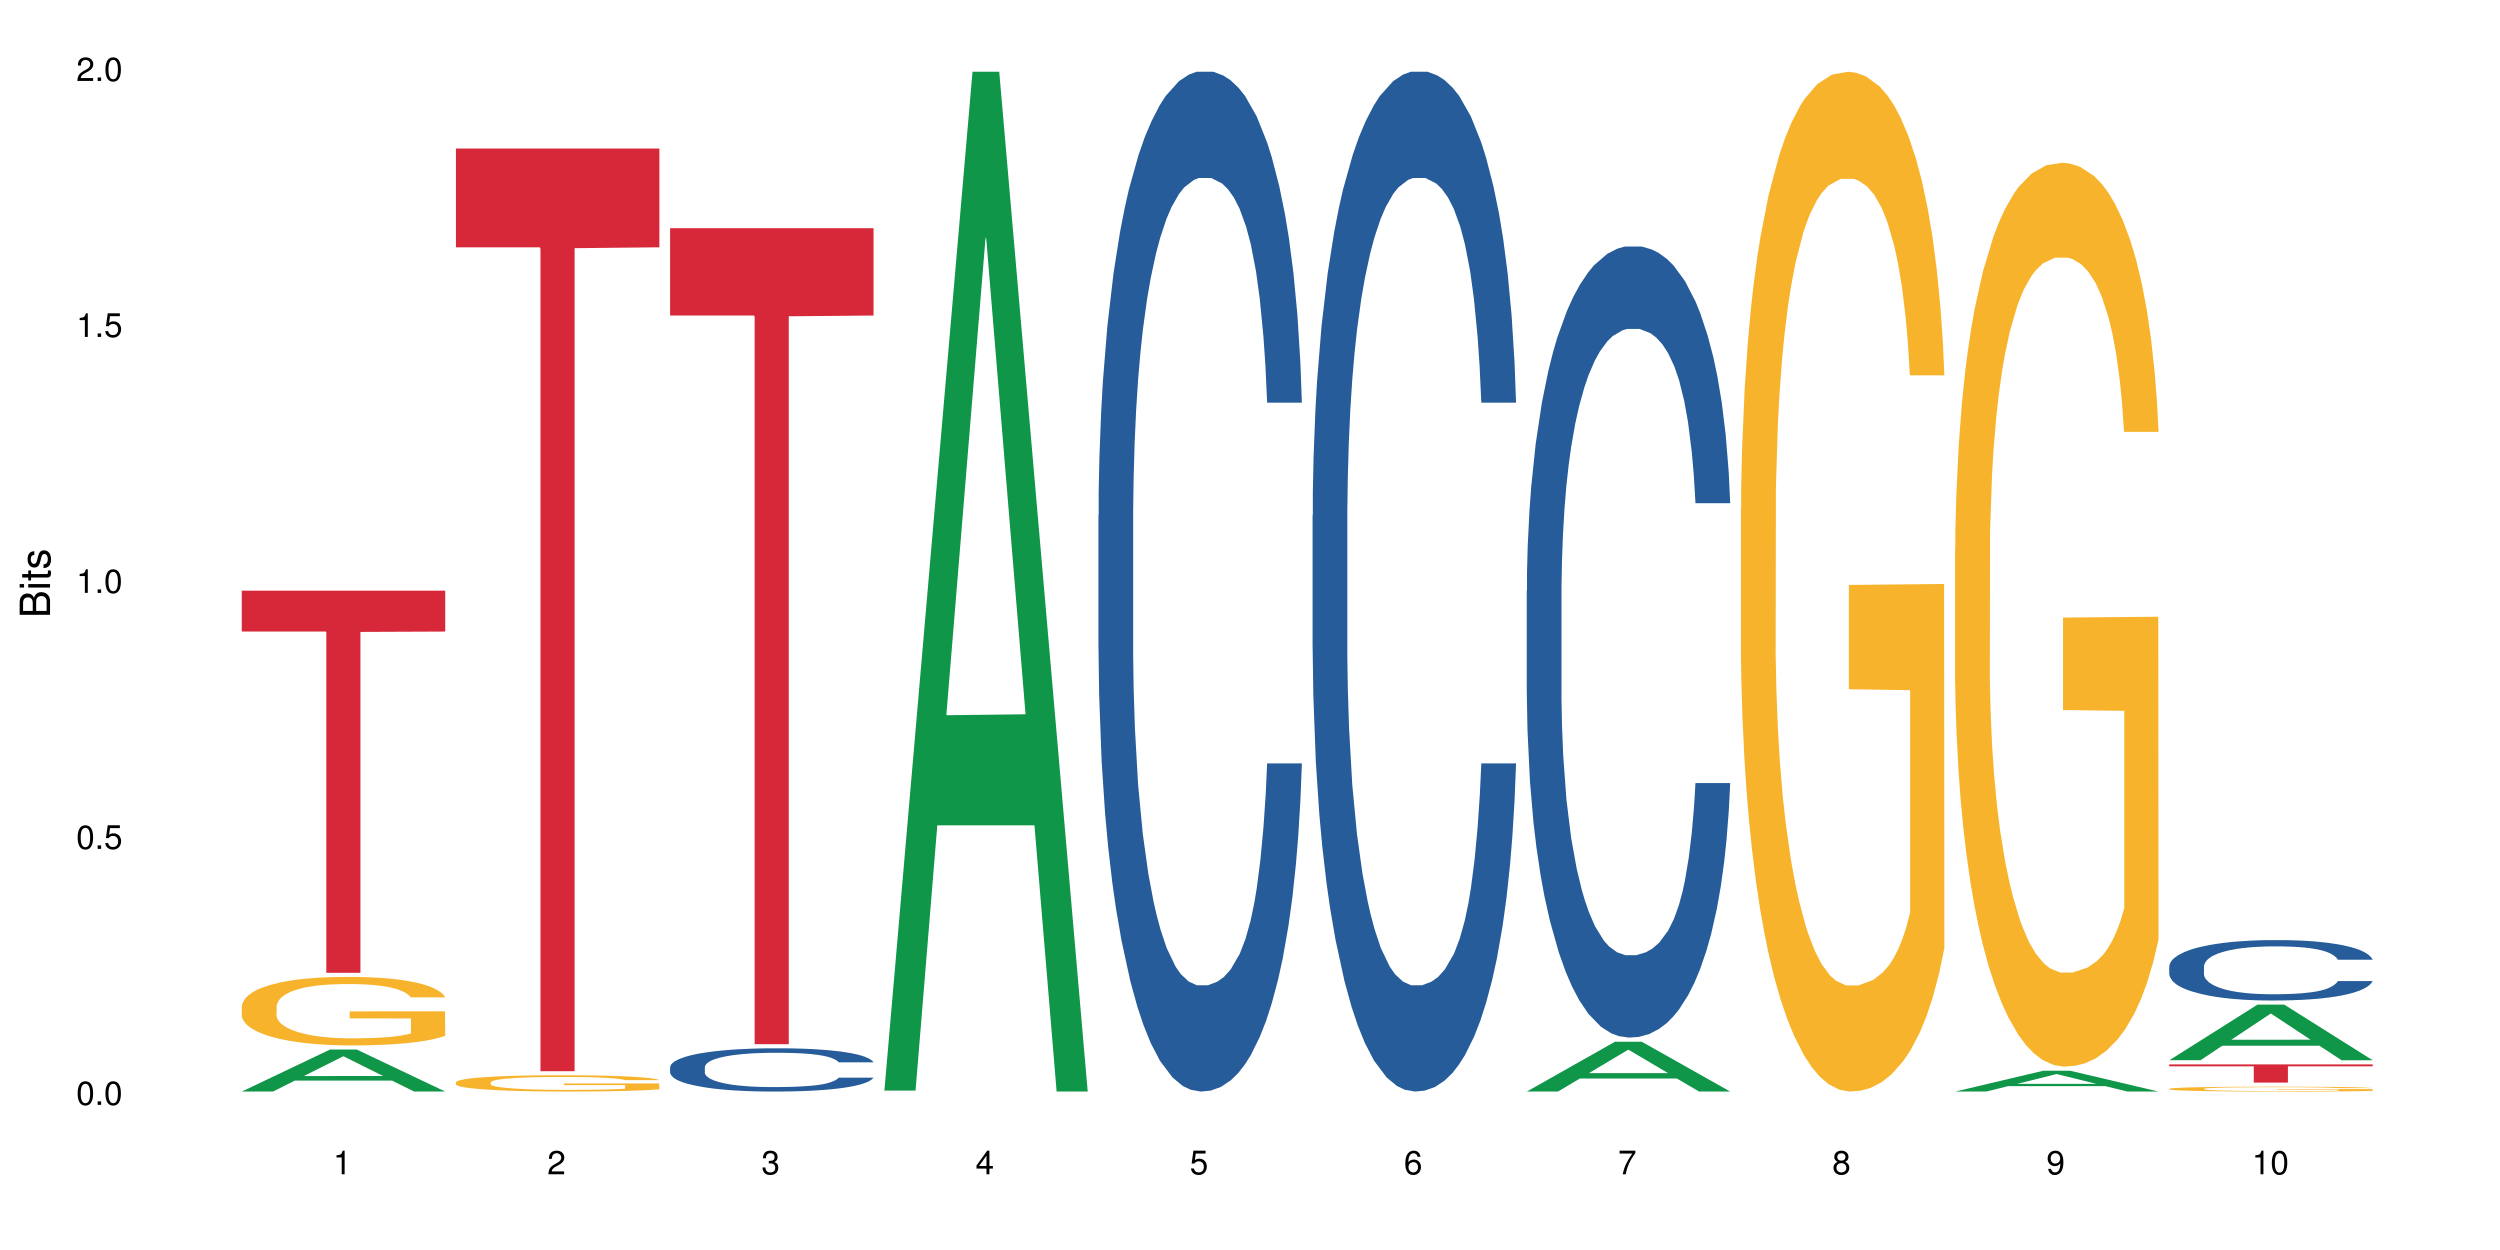 <?xml version="1.0" encoding="UTF-8"?>
<svg xmlns="http://www.w3.org/2000/svg" xmlns:xlink="http://www.w3.org/1999/xlink" width="720pt" height="360pt" viewBox="0 0 720 360" version="1.1">
<defs>
<g>
<symbol overflow="visible" id="glyph0-0">
<path style="stroke:none;" d=""/>
</symbol>
<symbol overflow="visible" id="glyph0-1">
<path style="stroke:none;" d="M 2.641 -6.797 C 2 -6.797 1.422 -6.531 1.078 -6.047 C 0.641 -5.453 0.406 -4.547 0.406 -3.297 C 0.406 -1 1.188 0.219 2.641 0.219 C 4.078 0.219 4.859 -1 4.859 -3.234 C 4.859 -4.562 4.656 -5.438 4.203 -6.047 C 3.844 -6.531 3.281 -6.797 2.641 -6.797 Z M 2.641 -6.047 C 3.547 -6.047 4 -5.125 4 -3.312 C 4 -1.375 3.562 -0.484 2.625 -0.484 C 1.734 -0.484 1.281 -1.422 1.281 -3.281 C 1.281 -5.141 1.734 -6.047 2.641 -6.047 Z M 2.641 -6.047 "/>
</symbol>
<symbol overflow="visible" id="glyph0-2">
<path style="stroke:none;" d="M 1.828 -1 L 0.828 -1 L 0.828 0 L 1.828 0 Z M 1.828 -1 "/>
</symbol>
<symbol overflow="visible" id="glyph0-3">
<path style="stroke:none;" d="M 4.562 -6.797 L 1.062 -6.797 L 0.547 -3.094 L 1.328 -3.094 C 1.719 -3.562 2.047 -3.734 2.578 -3.734 C 3.484 -3.734 4.062 -3.109 4.062 -2.094 C 4.062 -1.125 3.484 -0.531 2.578 -0.531 C 1.828 -0.531 1.375 -0.906 1.188 -1.672 L 0.328 -1.672 C 0.453 -1.109 0.547 -0.844 0.75 -0.594 C 1.125 -0.078 1.828 0.219 2.594 0.219 C 3.969 0.219 4.922 -0.781 4.922 -2.219 C 4.922 -3.562 4.031 -4.484 2.719 -4.484 C 2.25 -4.484 1.859 -4.359 1.469 -4.062 L 1.734 -5.969 L 4.562 -5.969 Z M 4.562 -6.797 "/>
</symbol>
<symbol overflow="visible" id="glyph0-4">
<path style="stroke:none;" d="M 2.484 -4.844 L 2.484 0 L 3.328 0 L 3.328 -6.797 L 2.766 -6.797 C 2.469 -5.75 2.281 -5.609 0.984 -5.453 L 0.984 -4.844 Z M 2.484 -4.844 "/>
</symbol>
<symbol overflow="visible" id="glyph0-5">
<path style="stroke:none;" d="M 4.859 -0.828 L 1.281 -0.828 C 1.359 -1.391 1.672 -1.75 2.5 -2.234 L 3.469 -2.75 C 4.406 -3.266 4.906 -3.969 4.906 -4.812 C 4.906 -5.375 4.672 -5.906 4.266 -6.266 C 3.859 -6.625 3.375 -6.797 2.719 -6.797 C 1.859 -6.797 1.219 -6.5 0.844 -5.922 C 0.609 -5.562 0.5 -5.125 0.484 -4.438 L 1.328 -4.438 C 1.359 -4.906 1.406 -5.188 1.531 -5.406 C 1.75 -5.812 2.188 -6.062 2.703 -6.062 C 3.469 -6.062 4.031 -5.516 4.031 -4.781 C 4.031 -4.25 3.719 -3.797 3.125 -3.438 L 2.234 -2.938 C 0.812 -2.141 0.406 -1.5 0.328 0 L 4.859 0 Z M 4.859 -0.828 "/>
</symbol>
<symbol overflow="visible" id="glyph0-6">
<path style="stroke:none;" d="M 2.125 -3.125 L 2.578 -3.125 C 3.516 -3.125 3.984 -2.703 3.984 -1.891 C 3.984 -1.031 3.469 -0.531 2.578 -0.531 C 1.656 -0.531 1.203 -0.984 1.156 -1.969 L 0.312 -1.969 C 0.344 -1.422 0.438 -1.078 0.609 -0.766 C 0.953 -0.109 1.625 0.219 2.547 0.219 C 3.953 0.219 4.859 -0.609 4.859 -1.906 C 4.859 -2.766 4.516 -3.25 3.703 -3.516 C 4.344 -3.766 4.656 -4.25 4.656 -4.938 C 4.656 -6.109 3.875 -6.797 2.578 -6.797 C 1.203 -6.797 0.484 -6.047 0.453 -4.609 L 1.297 -4.609 C 1.312 -5.016 1.344 -5.25 1.453 -5.453 C 1.641 -5.828 2.062 -6.062 2.594 -6.062 C 3.344 -6.062 3.797 -5.625 3.797 -4.906 C 3.797 -4.422 3.609 -4.141 3.25 -3.984 C 3.016 -3.891 2.719 -3.844 2.125 -3.844 Z M 2.125 -3.125 "/>
</symbol>
<symbol overflow="visible" id="glyph0-7">
<path style="stroke:none;" d="M 3.141 -1.625 L 3.141 0 L 3.984 0 L 3.984 -1.625 L 4.984 -1.625 L 4.984 -2.391 L 3.984 -2.391 L 3.984 -6.797 L 3.359 -6.797 L 0.266 -2.516 L 0.266 -1.625 Z M 3.141 -2.391 L 1 -2.391 L 3.141 -5.359 Z M 3.141 -2.391 "/>
</symbol>
<symbol overflow="visible" id="glyph0-8">
<path style="stroke:none;" d="M 4.781 -5.031 C 4.609 -6.141 3.891 -6.797 2.844 -6.797 C 2.094 -6.797 1.422 -6.438 1.031 -5.828 C 0.609 -5.172 0.406 -4.344 0.406 -3.094 C 0.406 -1.953 0.578 -1.234 0.984 -0.625 C 1.359 -0.078 1.953 0.219 2.703 0.219 C 3.984 0.219 4.922 -0.734 4.922 -2.078 C 4.922 -3.344 4.062 -4.234 2.844 -4.234 C 2.172 -4.234 1.641 -3.969 1.281 -3.469 C 1.281 -5.125 1.828 -6.047 2.797 -6.047 C 3.391 -6.047 3.797 -5.672 3.938 -5.031 Z M 2.734 -3.484 C 3.547 -3.484 4.062 -2.922 4.062 -2 C 4.062 -1.156 3.484 -0.531 2.703 -0.531 C 1.922 -0.531 1.328 -1.188 1.328 -2.047 C 1.328 -2.891 1.906 -3.484 2.734 -3.484 Z M 2.734 -3.484 "/>
</symbol>
<symbol overflow="visible" id="glyph0-9">
<path style="stroke:none;" d="M 4.984 -6.797 L 0.438 -6.797 L 0.438 -5.969 L 4.109 -5.969 C 2.5 -3.656 1.828 -2.234 1.328 0 L 2.219 0 C 2.594 -2.172 3.453 -4.047 4.984 -6.094 Z M 4.984 -6.797 "/>
</symbol>
<symbol overflow="visible" id="glyph0-10">
<path style="stroke:none;" d="M 3.75 -3.578 C 4.453 -4 4.688 -4.344 4.688 -4.984 C 4.688 -6.047 3.844 -6.797 2.641 -6.797 C 1.438 -6.797 0.594 -6.047 0.594 -4.984 C 0.594 -4.359 0.828 -4.016 1.516 -3.578 C 0.734 -3.203 0.359 -2.641 0.359 -1.891 C 0.359 -0.641 1.297 0.219 2.641 0.219 C 3.984 0.219 4.922 -0.641 4.922 -1.875 C 4.922 -2.641 4.531 -3.203 3.75 -3.578 Z M 2.641 -6.047 C 3.359 -6.047 3.812 -5.625 3.812 -4.969 C 3.812 -4.344 3.344 -3.922 2.641 -3.922 C 1.922 -3.922 1.453 -4.344 1.453 -4.984 C 1.453 -5.625 1.922 -6.047 2.641 -6.047 Z M 2.641 -3.203 C 3.484 -3.203 4.062 -2.672 4.062 -1.875 C 4.062 -1.062 3.484 -0.531 2.625 -0.531 C 1.797 -0.531 1.219 -1.078 1.219 -1.875 C 1.219 -2.672 1.797 -3.203 2.641 -3.203 Z M 2.641 -3.203 "/>
</symbol>
<symbol overflow="visible" id="glyph0-11">
<path style="stroke:none;" d="M 0.516 -1.547 C 0.672 -0.438 1.406 0.219 2.438 0.219 C 3.188 0.219 3.859 -0.141 4.266 -0.75 C 4.688 -1.406 4.891 -2.25 4.891 -3.484 C 4.891 -4.625 4.703 -5.359 4.312 -5.953 C 3.938 -6.5 3.344 -6.797 2.594 -6.797 C 1.297 -6.797 0.359 -5.844 0.359 -4.516 C 0.359 -3.25 1.234 -2.344 2.453 -2.344 C 3.094 -2.344 3.562 -2.578 4.016 -3.109 C 4 -1.453 3.469 -0.531 2.5 -0.531 C 1.906 -0.531 1.484 -0.906 1.359 -1.547 Z M 2.578 -6.062 C 3.375 -6.062 3.969 -5.406 3.969 -4.531 C 3.969 -3.688 3.375 -3.094 2.547 -3.094 C 1.734 -3.094 1.234 -3.672 1.234 -4.578 C 1.234 -5.438 1.797 -6.062 2.578 -6.062 Z M 2.578 -6.062 "/>
</symbol>
<symbol overflow="visible" id="glyph1-0">
<path style="stroke:none;" d=""/>
</symbol>
<symbol overflow="visible" id="glyph1-1">
<path style="stroke:none;" d="M 0 -0.953 L 0 -4.891 C 0 -5.719 -0.234 -6.344 -0.734 -6.797 C -1.188 -7.234 -1.812 -7.469 -2.5 -7.469 C -3.547 -7.469 -4.188 -7 -4.625 -5.875 C -4.984 -6.672 -5.641 -7.094 -6.531 -7.094 C -7.156 -7.094 -7.734 -6.859 -8.141 -6.391 C -8.562 -5.938 -8.75 -5.344 -8.75 -4.5 L -8.75 -0.953 Z M -4.984 -2.062 L -7.766 -2.062 L -7.766 -4.219 C -7.766 -4.844 -7.688 -5.203 -7.453 -5.5 C -7.219 -5.812 -6.859 -5.969 -6.375 -5.969 C -5.906 -5.969 -5.531 -5.812 -5.297 -5.5 C -5.062 -5.203 -4.984 -4.844 -4.984 -4.219 Z M -0.984 -2.062 L -4 -2.062 L -4 -4.781 C -4 -5.328 -3.859 -5.688 -3.578 -5.953 C -3.297 -6.219 -2.922 -6.359 -2.484 -6.359 C -2.062 -6.359 -1.688 -6.219 -1.406 -5.953 C -1.109 -5.688 -0.984 -5.328 -0.984 -4.781 Z M -0.984 -2.062 "/>
</symbol>
<symbol overflow="visible" id="glyph1-2">
<path style="stroke:none;" d="M -6.281 -1.797 L -6.281 -0.797 L 0 -0.797 L 0 -1.797 Z M -8.75 -1.797 L -8.75 -0.797 L -7.484 -0.797 L -7.484 -1.797 Z M -8.75 -1.797 "/>
</symbol>
<symbol overflow="visible" id="glyph1-3">
<path style="stroke:none;" d="M -6.281 -3.047 L -6.281 -2.016 L -8.016 -2.016 L -8.016 -1.016 L -6.281 -1.016 L -6.281 -0.172 L -5.469 -0.172 L -5.469 -1.016 L -0.719 -1.016 C -0.078 -1.016 0.281 -1.453 0.281 -2.234 C 0.281 -2.469 0.25 -2.719 0.188 -3.047 L -0.641 -3.047 C -0.609 -2.922 -0.594 -2.766 -0.594 -2.562 C -0.594 -2.141 -0.719 -2.016 -1.156 -2.016 L -5.469 -2.016 L -5.469 -3.047 Z M -6.281 -3.047 "/>
</symbol>
<symbol overflow="visible" id="glyph1-4">
<path style="stroke:none;" d="M -4.531 -5.25 C -5.766 -5.25 -6.469 -4.422 -6.469 -2.969 C -6.469 -1.516 -5.719 -0.562 -4.547 -0.562 C -3.562 -0.562 -3.094 -1.062 -2.734 -2.562 L -2.516 -3.484 C -2.344 -4.188 -2.094 -4.469 -1.625 -4.469 C -1.047 -4.469 -0.641 -3.875 -0.641 -3 C -0.641 -2.453 -0.797 -2 -1.062 -1.75 C -1.25 -1.594 -1.422 -1.531 -1.875 -1.469 L -1.875 -0.406 C -0.422 -0.453 0.281 -1.266 0.281 -2.922 C 0.281 -4.5 -0.5 -5.516 -1.719 -5.516 C -2.656 -5.516 -3.172 -4.984 -3.469 -3.734 L -3.703 -2.766 C -3.891 -1.953 -4.156 -1.609 -4.594 -1.609 C -5.172 -1.609 -5.547 -2.125 -5.547 -2.938 C -5.547 -3.75 -5.203 -4.172 -4.531 -4.203 Z M -4.531 -5.25 "/>
</symbol>
</g>
</defs>
<g id="surface20970">
<rect x="0" y="0" width="720" height="360" style="fill:rgb(100%,100%,100%);fill-opacity:1;stroke:none;"/>
<path style=" stroke:none;fill-rule:nonzero;fill:rgb(6.275%,58.824%,28.235%);fill-opacity:1;" d="M 69.629 314.359 L 69.691 314.348 L 95.047 302.266 L 102.746 302.266 L 128.223 314.371 L 119.273 314.371 L 112.887 311.211 L 84.902 311.211 L 78.645 314.359 L 69.629 314.359 L 87.598 309.902 L 110.32 309.891 L 98.988 304.242 L 98.863 304.23 L 98.738 304.266 L 87.535 309.891 L 87.598 309.902 Z M 69.629 314.359 "/>
<path style=" stroke:none;fill-rule:nonzero;fill:rgb(96.863%,70.196%,16.863%);fill-opacity:1;" d="M 69.629 289.801 L 69.699 289.781 L 69.699 289.422 L 69.988 288.609 L 70.703 287.492 L 71.629 286.574 L 72.629 285.852 L 73.273 285.473 L 74.344 284.934 L 75.273 284.535 L 77.633 283.727 L 80.633 282.969 L 82.277 282.645 L 84.137 282.336 L 86.777 281.996 L 87.992 281.867 L 91.711 281.582 L 95.926 281.398 L 100.57 281.348 L 102.715 281.363 L 105.645 281.438 L 109.645 281.633 L 111.934 281.816 L 113.719 281.996 L 115.578 282.23 L 117.863 282.59 L 120.008 283.023 L 121.723 283.457 L 123.438 283.996 L 124.867 284.574 L 126.082 285.203 L 127.152 285.961 L 127.797 286.594 L 128.223 287.223 L 118.293 287.223 L 117.719 286.594 L 117.078 286.105 L 116.004 285.512 L 114.934 285.078 L 113.863 284.734 L 111.859 284.266 L 110.145 283.977 L 108.004 283.727 L 105.93 283.562 L 103.57 283.457 L 102.141 283.418 L 98.355 283.418 L 94.926 283.547 L 92.926 283.691 L 91.496 283.832 L 89.496 284.105 L 88.281 284.32 L 87.566 284.465 L 85.422 285.023 L 83.992 285.527 L 83.207 285.871 L 82.207 286.41 L 81.492 286.898 L 80.707 287.621 L 80.277 288.16 L 79.703 289.387 L 79.633 292.633 L 79.848 293.316 L 80.277 294.055 L 80.848 294.703 L 81.707 295.391 L 82.562 295.914 L 84.062 296.617 L 85.352 297.082 L 86.352 297.391 L 88.281 297.879 L 89.066 298.039 L 90.922 298.363 L 92.852 298.617 L 95.211 298.832 L 96.996 298.941 L 99.855 299.031 L 103.5 299.031 L 107.789 298.922 L 110.504 298.777 L 112.359 298.633 L 113.574 298.508 L 115.078 298.309 L 116.148 298.129 L 117.148 297.93 L 118.363 297.625 L 118.363 293.316 L 100.715 293.297 L 100.715 291.277 L 128.152 291.262 L 128.223 298.309 L 126.723 298.797 L 124.867 299.266 L 123.078 299.625 L 121.223 299.934 L 118.578 300.273 L 116.434 300.492 L 113.148 300.742 L 110.145 300.906 L 107 301.016 L 104.215 301.066 L 100.93 301.086 L 97.996 301.051 L 94.855 300.941 L 92.352 300.797 L 90.066 300.617 L 87.781 300.383 L 84.922 300.004 L 83.062 299.699 L 81.133 299.32 L 79.203 298.867 L 77.488 298.383 L 76.348 298.004 L 75.203 297.57 L 73.988 297.031 L 72.844 296.418 L 71.988 295.859 L 71.203 295.227 L 70.629 294.633 L 70.059 293.82 L 69.773 293.172 L 69.629 292.613 Z M 69.629 289.801 "/>
<path style=" stroke:none;fill-rule:nonzero;fill:rgb(83.922%,15.686%,22.353%);fill-opacity:1;" d="M 69.629 170.105 L 128.223 170.105 L 128.223 181.887 L 103.805 181.992 L 103.805 280.168 L 93.98 280.168 L 93.98 182.094 L 93.836 181.887 L 69.629 181.887 Z M 69.629 170.105 "/>
<path style=" stroke:none;fill-rule:nonzero;fill:rgb(96.863%,70.196%,16.863%);fill-opacity:1;" d="M 131.309 311.688 L 131.379 311.684 L 131.379 311.598 L 131.664 311.402 L 132.379 311.137 L 133.309 310.918 L 134.309 310.746 L 134.953 310.656 L 136.023 310.527 L 136.953 310.434 L 139.312 310.242 L 142.312 310.062 L 143.957 309.984 L 145.812 309.91 L 148.457 309.828 L 149.672 309.801 L 153.391 309.73 L 157.605 309.688 L 162.25 309.676 L 164.395 309.68 L 167.324 309.695 L 171.324 309.742 L 173.613 309.785 L 175.398 309.828 L 177.254 309.887 L 179.543 309.969 L 181.688 310.074 L 183.402 310.176 L 185.117 310.305 L 186.547 310.441 L 187.762 310.594 L 188.832 310.773 L 189.477 310.922 L 189.902 311.074 L 179.973 311.074 L 179.398 310.922 L 178.758 310.809 L 177.684 310.664 L 176.613 310.562 L 175.539 310.48 L 173.539 310.371 L 171.824 310.301 L 169.68 310.242 L 167.609 310.203 L 165.25 310.176 L 163.82 310.168 L 160.035 310.168 L 156.605 310.199 L 154.605 310.23 L 153.176 310.266 L 151.172 310.332 L 149.957 310.383 L 149.246 310.418 L 147.102 310.551 L 145.672 310.668 L 144.887 310.75 L 143.887 310.879 L 143.172 310.996 L 142.383 311.168 L 141.957 311.297 L 141.383 311.586 L 141.312 312.359 L 141.527 312.523 L 141.957 312.699 L 142.527 312.852 L 143.387 313.016 L 144.242 313.141 L 145.742 313.309 L 147.027 313.418 L 148.031 313.492 L 149.957 313.605 L 150.746 313.645 L 152.602 313.723 L 154.531 313.781 L 156.891 313.836 L 158.676 313.859 L 161.535 313.883 L 165.18 313.883 L 169.469 313.855 L 172.184 313.82 L 174.039 313.789 L 175.254 313.758 L 176.754 313.711 L 177.828 313.668 L 178.828 313.621 L 180.043 313.547 L 180.043 312.523 L 162.391 312.52 L 162.391 312.039 L 189.832 312.035 L 189.902 313.711 L 188.402 313.824 L 186.547 313.938 L 184.758 314.023 L 182.902 314.098 L 180.258 314.176 L 178.113 314.23 L 174.824 314.289 L 171.824 314.328 L 168.68 314.352 L 165.895 314.367 L 162.605 314.371 L 159.676 314.363 L 156.531 314.336 L 154.031 314.301 L 151.746 314.258 L 149.457 314.203 L 146.602 314.113 L 144.742 314.039 L 142.812 313.949 L 140.883 313.844 L 139.168 313.727 L 138.027 313.637 L 136.883 313.535 L 135.668 313.406 L 134.523 313.262 L 133.668 313.129 L 132.879 312.977 L 132.309 312.836 L 131.738 312.641 L 131.453 312.488 L 131.309 312.355 Z M 131.309 311.688 "/>
<path style=" stroke:none;fill-rule:nonzero;fill:rgb(83.922%,15.686%,22.353%);fill-opacity:1;" d="M 131.309 42.781 L 189.902 42.781 L 189.902 71.223 L 165.484 71.473 L 165.484 308.496 L 155.656 308.496 L 155.656 71.723 L 155.516 71.223 L 131.309 71.223 Z M 131.309 42.781 "/>
<path style=" stroke:none;fill-rule:nonzero;fill:rgb(14.51%,36.078%,60%);fill-opacity:1;" d="M 192.988 307.332 L 193.059 307.32 L 193.059 307.047 L 193.273 306.617 L 193.773 306.07 L 194.273 305.695 L 195.559 305.023 L 197.348 304.371 L 199.203 303.871 L 200.562 303.574 L 201.777 303.348 L 204.562 302.926 L 206.352 302.711 L 208.281 302.516 L 210.637 302.324 L 212.352 302.211 L 216.211 302.027 L 219.07 301.949 L 221.285 301.914 L 226.074 301.914 L 228.93 301.957 L 231.004 302.016 L 233.289 302.105 L 235.219 302.211 L 238.578 302.461 L 241.578 302.777 L 242.938 302.961 L 245.082 303.312 L 246.723 303.656 L 247.867 303.953 L 249.152 304.371 L 250.297 304.887 L 251.152 305.465 L 251.582 305.957 L 241.578 305.957 L 241.078 305.5 L 240.508 305.148 L 239.434 304.68 L 238.363 304.352 L 236.863 304.02 L 235.504 303.805 L 233.648 303.586 L 232.004 303.449 L 230.289 303.348 L 228.645 303.281 L 225.5 303.211 L 221.855 303.211 L 220.5 303.234 L 217.711 303.324 L 216.211 303.406 L 214.066 303.562 L 212.566 303.711 L 210.781 303.941 L 209.566 304.133 L 208.066 304.43 L 206.992 304.691 L 205.777 305.066 L 205.062 305.352 L 204.422 305.672 L 203.848 306.047 L 203.422 306.445 L 203.133 306.867 L 202.992 307.277 L 202.992 309.043 L 203.133 309.453 L 203.492 309.93 L 204.422 310.625 L 205.777 311.227 L 207.352 311.707 L 208.852 312.047 L 209.707 312.207 L 210.852 312.391 L 212.637 312.617 L 215.211 312.844 L 216.711 312.938 L 219 313.027 L 221.355 313.074 L 224.5 313.074 L 227.289 313.027 L 229.145 312.969 L 231.074 312.879 L 233.719 312.684 L 235.363 312.504 L 236.793 312.285 L 237.863 312.07 L 238.578 311.887 L 239.648 311.535 L 240.508 311.148 L 241.148 310.75 L 241.578 310.363 L 251.582 310.363 L 251.152 310.816 L 250.512 311.262 L 249.867 311.594 L 248.867 311.992 L 247.723 312.344 L 246.082 312.742 L 244.723 313.004 L 242.938 313.289 L 241.293 313.504 L 239.508 313.699 L 236.863 313.926 L 235.148 314.039 L 233.289 314.145 L 231.074 314.234 L 228.289 314.312 L 225.285 314.359 L 222.5 314.371 L 219.5 314.348 L 217.285 314.301 L 214.352 314.199 L 210.711 313.996 L 208.066 313.777 L 205.992 313.562 L 204.207 313.336 L 202.207 313.027 L 199.633 312.527 L 198.062 312.141 L 196.988 311.82 L 195.773 311.375 L 194.918 310.977 L 193.918 310.34 L 193.203 309.531 L 192.988 308.906 Z M 192.988 307.332 "/>
<path style=" stroke:none;fill-rule:nonzero;fill:rgb(83.922%,15.686%,22.353%);fill-opacity:1;" d="M 192.988 65.715 L 251.582 65.715 L 251.582 90.871 L 227.164 91.094 L 227.164 300.734 L 217.336 300.734 L 217.336 91.312 L 217.195 90.871 L 192.988 90.871 Z M 192.988 65.715 "/>
<path style=" stroke:none;fill-rule:nonzero;fill:rgb(6.275%,58.824%,28.235%);fill-opacity:1;" d="M 254.668 314.094 L 254.73 313.82 L 280.082 20.664 L 287.781 20.664 L 313.262 314.371 L 304.309 314.371 L 297.926 237.703 L 269.941 237.703 L 263.68 314.094 L 254.668 314.094 L 272.633 205.988 L 295.359 205.711 L 284.027 68.648 L 283.902 68.375 L 283.777 69.199 L 272.57 205.711 L 272.633 205.988 Z M 254.668 314.094 "/>
<path style=" stroke:none;fill-rule:nonzero;fill:rgb(14.51%,36.078%,60%);fill-opacity:1;" d="M 316.348 148.457 L 316.418 148.188 L 316.418 141.742 L 316.633 131.543 L 317.133 118.656 L 317.633 109.797 L 318.918 93.957 L 320.703 78.652 L 322.562 66.84 L 323.922 59.859 L 325.137 54.492 L 327.922 44.559 L 329.707 39.457 L 331.637 34.891 L 333.996 30.328 L 335.711 27.645 L 339.57 23.348 L 342.43 21.469 L 344.645 20.664 L 349.43 20.664 L 352.289 21.738 L 354.363 23.078 L 356.648 25.227 L 358.578 27.645 L 361.938 33.551 L 364.938 41.066 L 366.293 45.363 L 368.438 53.684 L 370.082 61.738 L 371.227 68.719 L 372.512 78.652 L 373.656 90.734 L 374.512 104.426 L 374.941 115.969 L 364.938 115.969 L 364.438 105.23 L 363.867 96.91 L 362.793 85.902 L 361.723 78.117 L 360.223 70.332 L 358.863 65.23 L 357.004 60.129 L 355.363 56.906 L 353.648 54.492 L 352.004 52.879 L 348.859 51.27 L 345.215 51.27 L 343.855 51.805 L 341.07 53.953 L 339.57 55.832 L 337.426 59.59 L 335.926 63.082 L 334.141 68.449 L 332.926 73.016 L 331.422 79.996 L 330.352 86.172 L 329.137 95.031 L 328.422 101.742 L 327.777 109.258 L 327.207 118.117 L 326.777 127.516 L 326.492 137.449 L 326.352 147.113 L 326.352 188.727 L 326.492 198.391 L 326.852 209.668 L 327.777 226.043 L 329.137 240.273 L 330.707 251.547 L 332.211 259.602 L 333.066 263.359 L 334.211 267.656 L 335.996 273.027 L 338.57 278.395 L 340.07 280.543 L 342.355 282.691 L 344.715 283.766 L 347.859 283.766 L 350.645 282.691 L 352.504 281.348 L 354.434 279.199 L 357.078 274.637 L 358.719 270.34 L 360.148 265.242 L 361.223 260.141 L 361.938 255.844 L 363.008 247.52 L 363.867 238.395 L 364.508 228.996 L 364.938 219.867 L 374.941 219.867 L 374.512 230.609 L 373.871 241.078 L 373.227 248.863 L 372.227 258.262 L 371.082 266.582 L 369.438 275.98 L 368.082 282.152 L 366.293 288.867 L 364.652 293.969 L 362.863 298.531 L 360.223 303.898 L 358.508 306.586 L 356.648 309 L 354.434 311.148 L 351.645 313.027 L 348.645 314.102 L 345.859 314.371 L 342.855 313.832 L 340.641 312.762 L 337.711 310.344 L 334.066 305.512 L 331.422 300.41 L 329.352 295.309 L 327.566 289.941 L 325.562 282.691 L 322.992 270.879 L 321.418 261.75 L 320.348 254.234 L 319.133 243.762 L 318.273 234.367 L 317.273 219.332 L 316.559 200.27 L 316.348 185.504 Z M 316.348 148.457 "/>
<path style=" stroke:none;fill-rule:nonzero;fill:rgb(14.51%,36.078%,60%);fill-opacity:1;" d="M 378.023 148.457 L 378.098 148.188 L 378.098 141.742 L 378.312 131.543 L 378.812 118.656 L 379.312 109.797 L 380.598 93.957 L 382.383 78.652 L 384.242 66.84 L 385.602 59.859 L 386.812 54.492 L 389.602 44.559 L 391.387 39.457 L 393.316 34.891 L 395.676 30.328 L 397.391 27.645 L 401.25 23.348 L 404.105 21.469 L 406.324 20.664 L 411.109 20.664 L 413.969 21.738 L 416.039 23.078 L 418.328 25.227 L 420.258 27.645 L 423.613 33.551 L 426.617 41.066 L 427.973 45.363 L 430.117 53.684 L 431.762 61.738 L 432.906 68.719 L 434.191 78.652 L 435.336 90.734 L 436.191 104.426 L 436.621 115.969 L 426.617 115.969 L 426.117 105.23 L 425.543 96.91 L 424.473 85.902 L 423.402 78.117 L 421.898 70.332 L 420.543 65.23 L 418.684 60.129 L 417.039 56.906 L 415.324 54.492 L 413.684 52.879 L 410.539 51.27 L 406.895 51.27 L 405.535 51.805 L 402.75 53.953 L 401.25 55.832 L 399.105 59.59 L 397.605 63.082 L 395.816 68.449 L 394.602 73.016 L 393.102 79.996 L 392.031 86.172 L 390.816 95.031 L 390.102 101.742 L 389.457 109.258 L 388.887 118.117 L 388.457 127.516 L 388.172 137.449 L 388.027 147.113 L 388.027 188.727 L 388.172 198.391 L 388.531 209.668 L 389.457 226.043 L 390.816 240.273 L 392.387 251.547 L 393.891 259.602 L 394.746 263.359 L 395.891 267.656 L 397.676 273.027 L 400.25 278.395 L 401.75 280.543 L 404.035 282.691 L 406.395 283.766 L 409.539 283.766 L 412.324 282.691 L 414.184 281.348 L 416.113 279.199 L 418.758 274.637 L 420.398 270.34 L 421.828 265.242 L 422.902 260.141 L 423.613 255.844 L 424.688 247.52 L 425.543 238.395 L 426.188 228.996 L 426.617 219.867 L 436.621 219.867 L 436.191 230.609 L 435.547 241.078 L 434.906 248.863 L 433.906 258.262 L 432.762 266.582 L 431.117 275.98 L 429.762 282.152 L 427.973 288.867 L 426.332 293.969 L 424.543 298.531 L 421.898 303.898 L 420.184 306.586 L 418.328 309 L 416.113 311.148 L 413.324 313.027 L 410.324 314.102 L 407.539 314.371 L 404.535 313.832 L 402.32 312.762 L 399.391 310.344 L 395.746 305.512 L 393.102 300.41 L 391.031 295.309 L 389.242 289.941 L 387.242 282.691 L 384.672 270.879 L 383.098 261.75 L 382.027 254.234 L 380.812 243.762 L 379.953 234.367 L 378.953 219.332 L 378.238 200.27 L 378.023 185.504 Z M 378.023 148.457 "/>
<path style=" stroke:none;fill-rule:nonzero;fill:rgb(6.275%,58.824%,28.235%);fill-opacity:1;" d="M 439.703 314.355 L 439.766 314.344 L 465.121 300.012 L 472.82 300.012 L 498.301 314.371 L 489.348 314.371 L 482.961 310.621 L 454.98 310.621 L 448.719 314.355 L 439.703 314.355 L 457.672 309.07 L 480.395 309.059 L 469.066 302.355 L 468.938 302.344 L 468.812 302.383 L 457.609 309.059 L 457.672 309.07 Z M 439.703 314.355 "/>
<path style=" stroke:none;fill-rule:nonzero;fill:rgb(14.51%,36.078%,60%);fill-opacity:1;" d="M 439.703 170.125 L 439.777 169.918 L 439.777 164.918 L 439.988 157.004 L 440.492 147.008 L 440.992 140.137 L 442.277 127.848 L 444.062 115.977 L 445.922 106.812 L 447.277 101.398 L 448.492 97.234 L 451.281 89.527 L 453.066 85.57 L 454.996 82.031 L 457.355 78.492 L 459.07 76.406 L 462.93 73.074 L 465.785 71.617 L 468 70.992 L 472.789 70.992 L 475.648 71.828 L 477.719 72.867 L 480.008 74.535 L 481.938 76.406 L 485.293 80.988 L 488.297 86.82 L 489.652 90.152 L 491.797 96.609 L 493.441 102.855 L 494.582 108.273 L 495.871 115.977 L 497.012 125.348 L 497.871 135.969 L 498.301 144.926 L 488.297 144.926 L 487.797 136.594 L 487.223 130.141 L 486.152 121.602 L 485.078 115.562 L 483.578 109.523 L 482.223 105.566 L 480.363 101.609 L 478.719 99.109 L 477.004 97.234 L 475.363 95.984 L 472.219 94.734 L 468.574 94.734 L 467.215 95.152 L 464.43 96.816 L 462.93 98.277 L 460.785 101.191 L 459.285 103.898 L 457.496 108.062 L 456.281 111.605 L 454.781 117.02 L 453.711 121.809 L 452.496 128.68 L 451.781 133.887 L 451.137 139.719 L 450.566 146.594 L 450.137 153.883 L 449.852 161.586 L 449.707 169.086 L 449.707 201.363 L 449.852 208.863 L 450.207 217.609 L 451.137 230.312 L 452.496 241.352 L 454.066 250.098 L 455.566 256.344 L 456.426 259.262 L 457.57 262.594 L 459.355 266.758 L 461.926 270.922 L 463.43 272.59 L 465.715 274.258 L 468.074 275.09 L 471.219 275.09 L 474.004 274.258 L 475.863 273.215 L 477.793 271.547 L 480.434 268.008 L 482.078 264.676 L 483.508 260.719 L 484.578 256.762 L 485.293 253.43 L 486.367 246.973 L 487.223 239.895 L 487.867 232.605 L 488.297 225.523 L 498.301 225.523 L 497.871 233.852 L 497.227 241.977 L 496.586 248.016 L 495.586 255.305 L 494.441 261.762 L 492.797 269.051 L 491.441 273.84 L 489.652 279.047 L 488.008 283.004 L 486.223 286.543 L 483.578 290.707 L 481.863 292.793 L 480.008 294.664 L 477.793 296.332 L 475.004 297.789 L 472.004 298.621 L 469.215 298.832 L 466.215 298.414 L 464 297.582 L 461.07 295.707 L 457.426 291.957 L 454.781 288 L 452.711 284.043 L 450.922 279.879 L 448.922 274.258 L 446.352 265.094 L 444.777 258.012 L 443.707 252.18 L 442.492 244.059 L 441.633 236.77 L 440.633 225.105 L 439.918 210.32 L 439.703 198.867 Z M 439.703 170.125 "/>
<path style=" stroke:none;fill-rule:nonzero;fill:rgb(96.863%,70.196%,16.863%);fill-opacity:1;" d="M 501.383 146.461 L 501.453 146.191 L 501.453 140.828 L 501.742 128.758 L 502.457 112.129 L 503.383 98.449 L 504.383 87.719 L 505.027 82.086 L 506.102 74.039 L 507.027 68.141 L 509.387 56.07 L 512.387 44.805 L 514.031 39.977 L 515.891 35.414 L 518.535 30.32 L 519.75 28.441 L 523.465 24.148 L 527.68 21.469 L 532.324 20.664 L 534.469 20.93 L 537.398 22.004 L 541.398 24.953 L 543.688 27.637 L 545.473 30.32 L 547.332 33.805 L 549.617 39.172 L 551.762 45.609 L 553.477 52.047 L 555.191 60.094 L 556.621 68.676 L 557.836 78.062 L 558.906 89.328 L 559.551 98.715 L 559.98 108.105 L 550.047 108.105 L 549.473 98.715 L 548.832 91.477 L 547.758 82.625 L 546.688 76.188 L 545.617 71.09 L 543.613 64.117 L 541.898 59.824 L 539.758 56.07 L 537.684 53.656 L 535.324 52.047 L 533.898 51.508 L 530.109 51.508 L 526.68 53.387 L 524.68 55.531 L 523.25 57.68 L 521.25 61.703 L 520.035 64.922 L 519.32 67.066 L 517.176 75.383 L 515.746 82.891 L 514.961 87.988 L 513.961 96.035 L 513.246 103.277 L 512.461 114.004 L 512.031 122.051 L 511.461 140.293 L 511.387 188.574 L 511.602 198.766 L 512.031 209.762 L 512.602 219.418 L 513.461 229.609 L 514.316 237.391 L 515.816 247.852 L 517.105 254.824 L 518.105 259.383 L 520.035 266.625 L 520.82 269.039 L 522.68 273.867 L 524.605 277.625 L 526.965 280.844 L 528.75 282.453 L 531.609 283.793 L 535.254 283.793 L 539.543 282.184 L 542.258 280.039 L 544.113 277.891 L 545.328 276.016 L 546.832 273.062 L 547.902 270.383 L 548.902 267.43 L 550.117 262.871 L 550.117 198.766 L 532.469 198.496 L 532.469 168.457 L 559.906 168.188 L 559.98 273.062 L 558.477 280.305 L 556.621 287.281 L 554.832 292.645 L 552.977 297.203 L 550.332 302.301 L 548.188 305.52 L 544.902 309.273 L 541.898 311.688 L 538.754 313.297 L 535.969 314.102 L 532.684 314.371 L 529.754 313.836 L 526.609 312.227 L 524.105 310.078 L 521.82 307.398 L 519.535 303.91 L 516.676 298.277 L 514.816 293.719 L 512.887 288.086 L 510.957 281.379 L 509.242 274.137 L 508.102 268.504 L 506.957 262.066 L 505.742 254.02 L 504.598 244.898 L 503.742 236.586 L 502.957 227.195 L 502.383 218.344 L 501.812 206.277 L 501.527 196.621 L 501.383 188.305 Z M 501.383 146.461 "/>
<path style=" stroke:none;fill-rule:nonzero;fill:rgb(6.275%,58.824%,28.235%);fill-opacity:1;" d="M 563.062 314.363 L 563.125 314.359 L 588.48 308.367 L 596.18 308.367 L 621.656 314.371 L 612.707 314.371 L 606.32 312.805 L 578.336 312.805 L 572.078 314.363 L 563.062 314.363 L 581.031 312.156 L 603.754 312.148 L 592.422 309.348 L 592.297 309.344 L 592.172 309.359 L 580.965 312.148 L 581.031 312.156 Z M 563.062 314.363 "/>
<path style=" stroke:none;fill-rule:nonzero;fill:rgb(96.863%,70.196%,16.863%);fill-opacity:1;" d="M 563.062 158.367 L 563.133 158.129 L 563.133 153.375 L 563.422 142.676 L 564.133 127.938 L 565.062 115.812 L 566.062 106.301 L 566.707 101.309 L 567.777 94.176 L 568.707 88.945 L 571.066 78.25 L 574.066 68.266 L 575.711 63.984 L 577.57 59.945 L 580.211 55.426 L 581.426 53.762 L 585.145 49.957 L 589.359 47.582 L 594.004 46.867 L 596.148 47.105 L 599.078 48.059 L 603.078 50.672 L 605.367 53.051 L 607.152 55.426 L 609.012 58.516 L 611.297 63.273 L 613.441 68.977 L 615.156 74.684 L 616.871 81.816 L 618.301 89.422 L 619.516 97.742 L 620.586 107.727 L 621.23 116.051 L 621.656 124.371 L 611.727 124.371 L 611.152 116.051 L 610.512 109.629 L 609.438 101.785 L 608.367 96.078 L 607.293 91.562 L 605.293 85.383 L 603.578 81.578 L 601.434 78.25 L 599.363 76.109 L 597.004 74.684 L 595.574 74.207 L 591.789 74.207 L 588.359 75.871 L 586.359 77.773 L 584.93 79.676 L 582.93 83.242 L 581.715 86.094 L 581 87.996 L 578.855 95.367 L 577.426 102.023 L 576.641 106.539 L 575.641 113.672 L 574.926 120.09 L 574.137 129.602 L 573.711 136.73 L 573.137 152.898 L 573.066 195.691 L 573.281 204.723 L 573.711 214.473 L 574.281 223.031 L 575.141 232.062 L 575.996 238.957 L 577.496 248.23 L 578.785 254.41 L 579.785 258.453 L 581.715 264.871 L 582.5 267.012 L 584.355 271.289 L 586.285 274.617 L 588.645 277.473 L 590.43 278.898 L 593.289 280.086 L 596.934 280.086 L 601.223 278.66 L 603.938 276.758 L 605.793 274.855 L 607.008 273.191 L 608.508 270.578 L 609.582 268.199 L 610.582 265.586 L 611.797 261.543 L 611.797 204.723 L 594.148 204.488 L 594.148 177.859 L 621.586 177.621 L 621.656 270.578 L 620.156 276.996 L 618.301 283.176 L 616.512 287.934 L 614.656 291.973 L 612.012 296.488 L 609.867 299.344 L 606.582 302.672 L 603.578 304.812 L 600.434 306.238 L 597.648 306.949 L 594.359 307.188 L 591.43 306.711 L 588.289 305.285 L 585.785 303.383 L 583.5 301.008 L 581.211 297.918 L 578.355 292.926 L 576.496 288.883 L 574.566 283.891 L 572.637 277.945 L 570.922 271.527 L 569.781 266.535 L 568.637 260.828 L 567.422 253.699 L 566.277 245.613 L 565.422 238.246 L 564.633 229.926 L 564.062 222.078 L 563.492 211.379 L 563.207 202.824 L 563.062 195.453 Z M 563.062 158.367 "/>
<path style=" stroke:none;fill-rule:nonzero;fill:rgb(6.275%,58.824%,28.235%);fill-opacity:1;" d="M 624.742 305.344 L 624.805 305.328 L 650.156 289.332 L 657.859 289.332 L 683.336 305.359 L 674.387 305.359 L 668 301.176 L 640.016 301.176 L 633.758 305.344 L 624.742 305.344 L 642.707 299.445 L 665.434 299.43 L 654.102 291.949 L 653.977 291.934 L 653.852 291.98 L 642.645 299.43 L 642.707 299.445 Z M 624.742 305.344 "/>
<path style=" stroke:none;fill-rule:nonzero;fill:rgb(14.51%,36.078%,60%);fill-opacity:1;" d="M 624.742 278.324 L 624.812 278.309 L 624.812 277.926 L 625.027 277.32 L 625.527 276.559 L 626.027 276.035 L 627.312 275.098 L 629.102 274.191 L 630.957 273.488 L 632.316 273.078 L 633.531 272.758 L 636.316 272.172 L 638.105 271.867 L 640.035 271.598 L 642.391 271.328 L 644.105 271.168 L 647.965 270.914 L 650.824 270.801 L 653.039 270.754 L 657.828 270.754 L 660.684 270.816 L 662.758 270.898 L 665.043 271.023 L 666.973 271.168 L 670.332 271.52 L 673.332 271.965 L 674.691 272.219 L 676.836 272.711 L 678.477 273.188 L 679.621 273.602 L 680.906 274.191 L 682.051 274.906 L 682.91 275.715 L 683.336 276.398 L 673.332 276.398 L 672.832 275.766 L 672.262 275.27 L 671.188 274.617 L 670.117 274.156 L 668.617 273.695 L 667.258 273.395 L 665.402 273.094 L 663.758 272.902 L 662.043 272.758 L 660.398 272.664 L 657.254 272.566 L 653.609 272.566 L 652.254 272.598 L 649.465 272.727 L 647.965 272.836 L 645.82 273.059 L 644.32 273.266 L 642.535 273.586 L 641.32 273.855 L 639.82 274.27 L 638.746 274.633 L 637.531 275.16 L 636.816 275.559 L 636.176 276.004 L 635.602 276.527 L 635.176 277.082 L 634.891 277.672 L 634.746 278.246 L 634.746 280.711 L 634.891 281.281 L 635.246 281.949 L 636.176 282.918 L 637.531 283.762 L 639.105 284.43 L 640.605 284.906 L 641.465 285.129 L 642.605 285.383 L 644.395 285.703 L 646.965 286.02 L 648.465 286.148 L 650.754 286.273 L 653.109 286.34 L 656.254 286.34 L 659.043 286.273 L 660.898 286.195 L 662.828 286.07 L 665.473 285.797 L 667.117 285.543 L 668.547 285.242 L 669.617 284.938 L 670.332 284.684 L 671.402 284.191 L 672.262 283.652 L 672.902 283.094 L 673.332 282.555 L 683.336 282.555 L 682.91 283.191 L 682.266 283.809 L 681.621 284.27 L 680.621 284.828 L 679.477 285.32 L 677.836 285.879 L 676.477 286.242 L 674.691 286.641 L 673.047 286.941 L 671.262 287.215 L 668.617 287.531 L 666.902 287.691 L 665.043 287.832 L 662.828 287.961 L 660.043 288.07 L 657.039 288.137 L 654.254 288.152 L 651.254 288.121 L 649.039 288.055 L 646.109 287.914 L 642.465 287.625 L 639.82 287.324 L 637.746 287.023 L 635.961 286.703 L 633.961 286.273 L 631.387 285.574 L 629.816 285.035 L 628.742 284.59 L 627.527 283.969 L 626.672 283.414 L 625.672 282.523 L 624.957 281.395 L 624.742 280.52 Z M 624.742 278.324 "/>
<path style=" stroke:none;fill-rule:nonzero;fill:rgb(96.863%,70.196%,16.863%);fill-opacity:1;" d="M 624.742 313.566 L 624.812 313.566 L 624.812 313.539 L 625.098 313.484 L 625.812 313.402 L 626.742 313.34 L 627.742 313.285 L 628.387 313.258 L 629.457 313.223 L 630.387 313.191 L 632.746 313.137 L 635.746 313.082 L 637.391 313.059 L 639.246 313.035 L 641.891 313.012 L 643.105 313.004 L 646.82 312.984 L 651.039 312.969 L 655.684 312.965 L 657.828 312.969 L 660.758 312.973 L 664.758 312.988 L 667.043 313 L 668.832 313.012 L 670.688 313.027 L 672.977 313.055 L 675.121 313.086 L 676.836 313.117 L 678.551 313.156 L 679.98 313.195 L 681.191 313.242 L 682.266 313.293 L 682.91 313.34 L 683.336 313.383 L 673.406 313.383 L 672.832 313.34 L 672.191 313.305 L 671.117 313.262 L 670.047 313.23 L 668.973 313.207 L 666.973 313.172 L 665.258 313.152 L 663.113 313.137 L 661.043 313.125 L 658.684 313.117 L 657.254 313.113 L 653.469 313.113 L 650.039 313.121 L 648.035 313.133 L 646.609 313.145 L 644.605 313.164 L 643.391 313.176 L 642.676 313.188 L 640.535 313.227 L 639.105 313.262 L 638.32 313.289 L 637.316 313.328 L 636.605 313.359 L 635.816 313.414 L 635.391 313.449 L 634.816 313.539 L 634.746 313.77 L 634.961 313.816 L 635.391 313.871 L 635.961 313.918 L 636.816 313.965 L 637.676 314.004 L 639.176 314.051 L 640.461 314.086 L 641.465 314.109 L 643.391 314.141 L 644.18 314.152 L 646.035 314.176 L 647.965 314.195 L 650.324 314.211 L 652.109 314.219 L 654.969 314.223 L 658.613 314.223 L 662.898 314.215 L 665.617 314.207 L 667.473 314.195 L 668.688 314.188 L 670.188 314.172 L 671.262 314.16 L 672.262 314.145 L 673.477 314.125 L 673.477 313.816 L 655.824 313.816 L 655.824 313.672 L 683.266 313.672 L 683.336 314.172 L 681.836 314.207 L 679.98 314.242 L 678.191 314.266 L 676.336 314.289 L 673.691 314.312 L 671.547 314.328 L 668.258 314.348 L 665.258 314.359 L 662.113 314.367 L 659.328 314.371 L 656.039 314.371 L 653.109 314.367 L 649.965 314.359 L 647.465 314.352 L 645.18 314.336 L 642.891 314.32 L 640.035 314.293 L 638.176 314.273 L 636.246 314.246 L 634.316 314.211 L 632.602 314.18 L 631.457 314.152 L 630.316 314.121 L 629.102 314.082 L 627.957 314.039 L 627.102 314 L 626.312 313.953 L 625.742 313.91 L 625.172 313.855 L 624.883 313.809 L 624.742 313.77 Z M 624.742 313.566 "/>
<path style=" stroke:none;fill-rule:nonzero;fill:rgb(83.922%,15.686%,22.353%);fill-opacity:1;" d="M 624.742 306.539 L 683.336 306.539 L 683.336 307.102 L 658.918 307.105 L 658.918 311.785 L 649.09 311.785 L 649.09 307.109 L 648.949 307.102 L 624.742 307.102 Z M 624.742 306.539 "/>
<g style="fill:rgb(0%,0%,0%);fill-opacity:1;">
  <use xlink:href="#glyph0-1" x="21.957" y="318.198"/>
  <use xlink:href="#glyph0-2" x="27.291" y="318.198"/>
  <use xlink:href="#glyph0-1" x="29.958" y="318.198"/>
</g>
<g style="fill:rgb(0%,0%,0%);fill-opacity:1;">
  <use xlink:href="#glyph0-1" x="21.957" y="244.476"/>
  <use xlink:href="#glyph0-2" x="27.291" y="244.476"/>
  <use xlink:href="#glyph0-3" x="29.958" y="244.476"/>
</g>
<g style="fill:rgb(0%,0%,0%);fill-opacity:1;">
  <use xlink:href="#glyph0-4" x="21.957" y="170.753"/>
  <use xlink:href="#glyph0-2" x="27.291" y="170.753"/>
  <use xlink:href="#glyph0-1" x="29.958" y="170.753"/>
</g>
<g style="fill:rgb(0%,0%,0%);fill-opacity:1;">
  <use xlink:href="#glyph0-4" x="21.957" y="97.034"/>
  <use xlink:href="#glyph0-2" x="27.291" y="97.034"/>
  <use xlink:href="#glyph0-3" x="29.958" y="97.034"/>
</g>
<g style="fill:rgb(0%,0%,0%);fill-opacity:1;">
  <use xlink:href="#glyph0-5" x="21.957" y="23.312"/>
  <use xlink:href="#glyph0-2" x="27.291" y="23.312"/>
  <use xlink:href="#glyph0-1" x="29.958" y="23.312"/>
</g>
<g style="fill:rgb(0%,0%,0%);fill-opacity:1;">
  <use xlink:href="#glyph0-4" x="95.926" y="338.19"/>
</g>
<g style="fill:rgb(0%,0%,0%);fill-opacity:1;">
  <use xlink:href="#glyph0-5" x="157.605" y="338.19"/>
</g>
<g style="fill:rgb(0%,0%,0%);fill-opacity:1;">
  <use xlink:href="#glyph0-6" x="219.285" y="338.19"/>
</g>
<g style="fill:rgb(0%,0%,0%);fill-opacity:1;">
  <use xlink:href="#glyph0-7" x="280.965" y="338.19"/>
</g>
<g style="fill:rgb(0%,0%,0%);fill-opacity:1;">
  <use xlink:href="#glyph0-3" x="342.645" y="338.19"/>
</g>
<g style="fill:rgb(0%,0%,0%);fill-opacity:1;">
  <use xlink:href="#glyph0-8" x="404.324" y="338.19"/>
</g>
<g style="fill:rgb(0%,0%,0%);fill-opacity:1;">
  <use xlink:href="#glyph0-9" x="466" y="338.19"/>
</g>
<g style="fill:rgb(0%,0%,0%);fill-opacity:1;">
  <use xlink:href="#glyph0-10" x="527.68" y="338.19"/>
</g>
<g style="fill:rgb(0%,0%,0%);fill-opacity:1;">
  <use xlink:href="#glyph0-11" x="589.359" y="338.19"/>
</g>
<g style="fill:rgb(0%,0%,0%);fill-opacity:1;">
  <use xlink:href="#glyph0-4" x="648.539" y="338.19"/>
  <use xlink:href="#glyph0-1" x="653.873" y="338.19"/>
</g>
<g style="fill:rgb(0%,0%,0%);fill-opacity:1;">
  <use xlink:href="#glyph1-1" x="14.412" y="178.016"/>
  <use xlink:href="#glyph1-2" x="14.412" y="170.012"/>
  <use xlink:href="#glyph1-3" x="14.412" y="167.348"/>
  <use xlink:href="#glyph1-4" x="14.412" y="164.012"/>
</g>
</g>
</svg>
